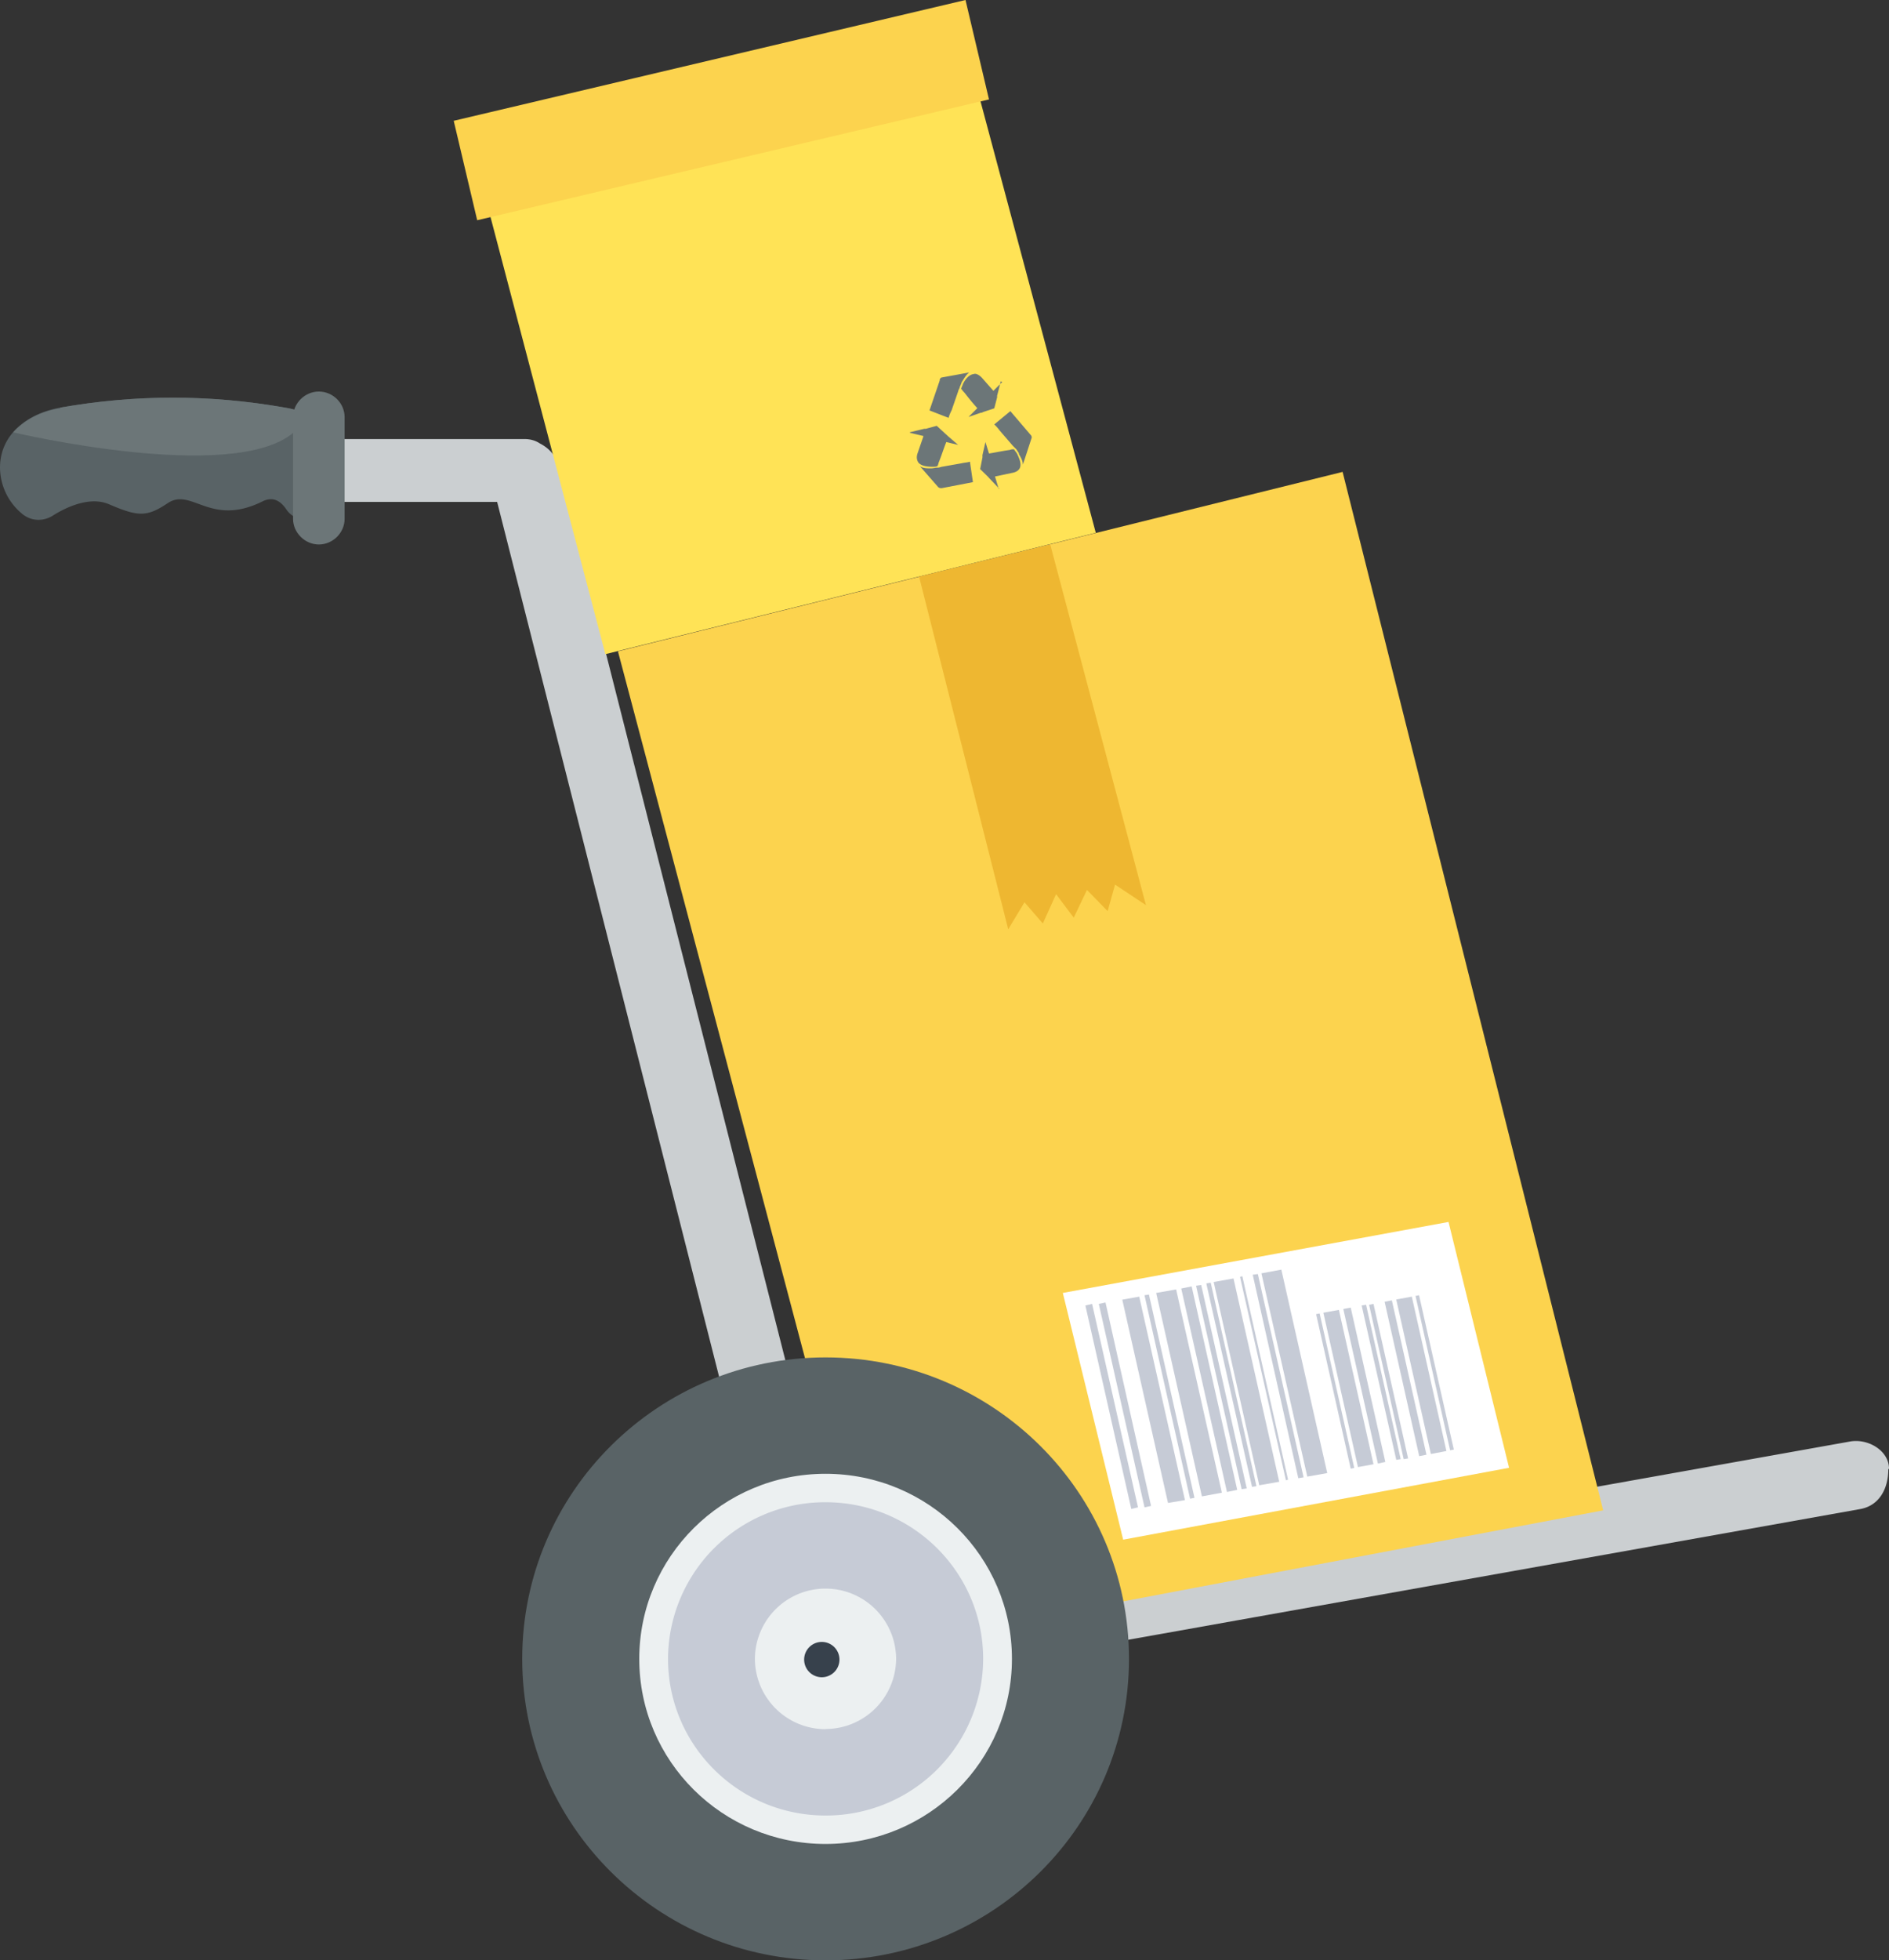 <svg xmlns="http://www.w3.org/2000/svg" width="107" height="111" fill="none"><rect width="100%" height="100%" fill="#333333" stroke="none"/><path fill="#596366" d="M3.42 23.08c4.26-.75 8.47-.75 12.72 0 1.84.33 3.42 1.53 3.42 3.4 0 1.07-.5 2.03-1.25 2.65-.33.25-.7.37-1.12.29a1.32 1.32 0 0 1-1-.62c-.3-.42-.71-.7-1.3-.42-3 1.5-4.04-.83-5.42.13-1.17.78-1.67.74-3.3.04-1.08-.46-2.42.16-3.2.66-.55.33-1.22.3-1.72-.12A3.42 3.42 0 0 1 0 26.48c0-1.87 1.54-3.07 3.42-3.4z"/><path fill="#CBCFD1" d="M106.96 83.2c0 1.08-.5 2.03-1.55 2.24L46.93 95.88a2.01 2.01 0 0 1-2.25-2.78c-.13-.16-.21-.37-.25-.58l-16.27-64.1h-9.64c-1 0-1.8-.78-1.8-1.78s.8-1.78 1.8-1.78H29.7c.33 0 .63.08.88.25.5.25.92.7 1.04 1.24l16.56 65.22.04.16 56.53-10.1c1.04-.21 2.25.5 2.25 1.53l-.04.04z"/><path fill="#6C7678" d="M3.42 23.08c4.26-.75 8.47-.75 12.72 0 .55.08 1.05.25 1.46.5-.25.24-.54.58-.96.9-3.42 2.95-15.89 0-15.89 0 .63-.7 1.59-1.2 2.67-1.36v-.04z"/><path fill="#6C7678" d="M18.06 22.17c.8 0 1.46.66 1.46 1.45v5.76c0 .78-.66 1.45-1.46 1.45-.79 0-1.46-.67-1.46-1.45v-5.76c0-.79.67-1.45 1.46-1.45z"/><path fill="#FFE356" d="M26.82 8.62l27.74-6.55 7.51 28.1-27.78 6.87-7.47-28.42z"/><path fill="#FCD34E" d="M35 36.88l41.05-10.16 14.76 58.8-40.88 7.75L35 36.87z"/><path fill="#EEB731" d="M52.06 32.65l7.43-1.82 5.42 20.42-1.75-1.16-.42 1.5-1.17-1.2-.75 1.57-1-1.33-.75 1.66-1.04-1.2-.92 1.53-5.05-19.97z"/><path fill="#fff" d="M60.2 73.21l21.85-4.02 3.43 13.92-21.86 4.07L60.2 73.2z"/><path fill="#C6CBD6" d="M61.49 73.92l.37-.09 2.6 11.52-.38.09-2.6-11.52zm13.26.45l-.2.04 1.96 8.75.2-.04-1.96-8.75zm1.09-.2l-.88.16 1.96 8.74.88-.16-1.96-8.74zm.67-.13l-.42.08 1.96 8.75.42-.09-1.96-8.74zm.87-.16l-.25.04 1.96 8.74.25-.04-1.96-8.74zm2.8-.5l.2-.04 1.97 8.74-.21.04-1.96-8.74zm-1.09.2l.88-.16 1.96 8.74-.88.17-1.96-8.74zm-.66.13l.41-.08 1.96 8.74-.41.08-1.96-8.74zm-.88.17l.25-.05 1.96 8.75-.25.04-1.96-8.74zm-7.3-1.58l.12-.04 2.59 11.52-.12.04-2.6-11.52zm1.2-.2l1.13-.21 2.6 11.52-1.13.2-2.6-11.52zm-.5.08l.3-.04 2.59 11.51-.3.05-2.58-11.52zm-2.2.41l1.12-.2 2.59 11.51-1.13.2-2.58-11.5zm-.42.08l.25-.04 2.59 11.52-.25.04-2.59-11.52zm-.58.13l.29-.04 2.58 11.52-.29.04-2.58-11.52zm-.84.16l.59-.12 2.58 11.52-.58.12-2.59-11.52zm-1.42.25l1.13-.2 2.59 11.51-1.13.21-2.59-11.52zm-.66.13l.25-.04 2.58 11.51-.25.05-2.58-11.52zm-1.26.25l.96-.17 2.59 11.52-.96.16-2.59-11.51zm-1.33.24l.38-.08 2.58 11.52-.37.08-2.59-11.52z"/><path fill="#6C7678" d="M56.77 21.63l-.5.5-.66-.75c-.17-.17-.34-.25-.46-.2-.25.03-.46.28-.59.53l-.12.3c.04.03.08.12.17.2.2.25.45.58.75.9l-.5.5.7-.24h.05l.08-.04.63-.21.16-.62v-.09l.21-.82.08.04zm-4 4.89c-.25 0-.5 0-.67-.13l1.05 1.2c.08.05.12.05.16.05h.04l1.76-.34-.17-1.16c-.13.05-.3.05-.46.09l-1.13.2c-.04 0-.12.05-.25.05h-.04c-.08 0-.2.04-.33.04h.04zm-1.17-2l.71.17-.33.96c-.09.25-.04.41.04.54.17.2.5.24.8.24.12 0 .2 0 .28-.04.05-.08.05-.16.09-.25.12-.29.25-.7.41-1.11l.67.16-.58-.5-.04-.04-.09-.08-.5-.46-.62.17h-.09l-.83.2.08.05zm6.1 1.17c.12.2.24.41.24.62l.5-1.53c0-.09-.04-.13-.04-.13l-1.17-1.37-.91.75c.08.08.2.2.29.33l.75.87.17.17.04.04.16.25h-.04zm-1.13 1.99l-.21-.7 1-.21c.25-.05.37-.17.42-.3.08-.24-.05-.53-.17-.78-.04-.08-.13-.17-.17-.25-.08 0-.16 0-.25.04-.33.04-.75.13-1.17.2l-.2-.65-.17.74v.13l-.13.66.46.45.04.05.59.62h-.04zm-2.09-6.05c.13-.2.25-.42.42-.54l-1.59.29c-.04.04-.08.08-.08.12v.04l-.58 1.7 1.08.42c.04-.13.08-.25.17-.42l.37-1.07a.7.7 0 0 1 .09-.21v-.04c.04-.09.08-.17.12-.3z"/><path fill="#596366" d="M46.76 111c9.5 0 17.19-7.64 17.19-17.07s-7.7-17.07-17.19-17.07c-9.49 0-17.18 7.64-17.18 17.07S37.28 111 46.76 111z"/><path fill="#ECF0F1" d="M46.76 104.41c5.83 0 10.56-4.7 10.56-10.48 0-5.79-4.73-10.48-10.56-10.48s-10.55 4.7-10.55 10.48c0 5.79 4.72 10.48 10.55 10.48z"/><path fill="#C6CBD6" d="M46.76 102.8a8.9 8.9 0 0 0 8.93-8.87c0-4.9-4-8.87-8.93-8.87a8.9 8.9 0 0 0-8.92 8.87c0 4.9 4 8.87 8.92 8.87z"/><path fill="#ECF0F1" d="M46.76 97.9a4 4 0 0 0 4-3.97 4 4 0 0 0-4-3.98 4 4 0 0 0-4 3.98 4 4 0 0 0 4 3.98z"/><path fill="#37414C" d="M46.55 94.97a1 1 0 0 0 1-1 1 1 0 0 0-1-1 1 1 0 0 0-1 1 1 1 0 0 0 1 1z"/><path fill="#FCD34E" d="M25.7 6.84L54.69 0l1.33 5.63-28.99 6.84-1.33-5.63z"/></svg>